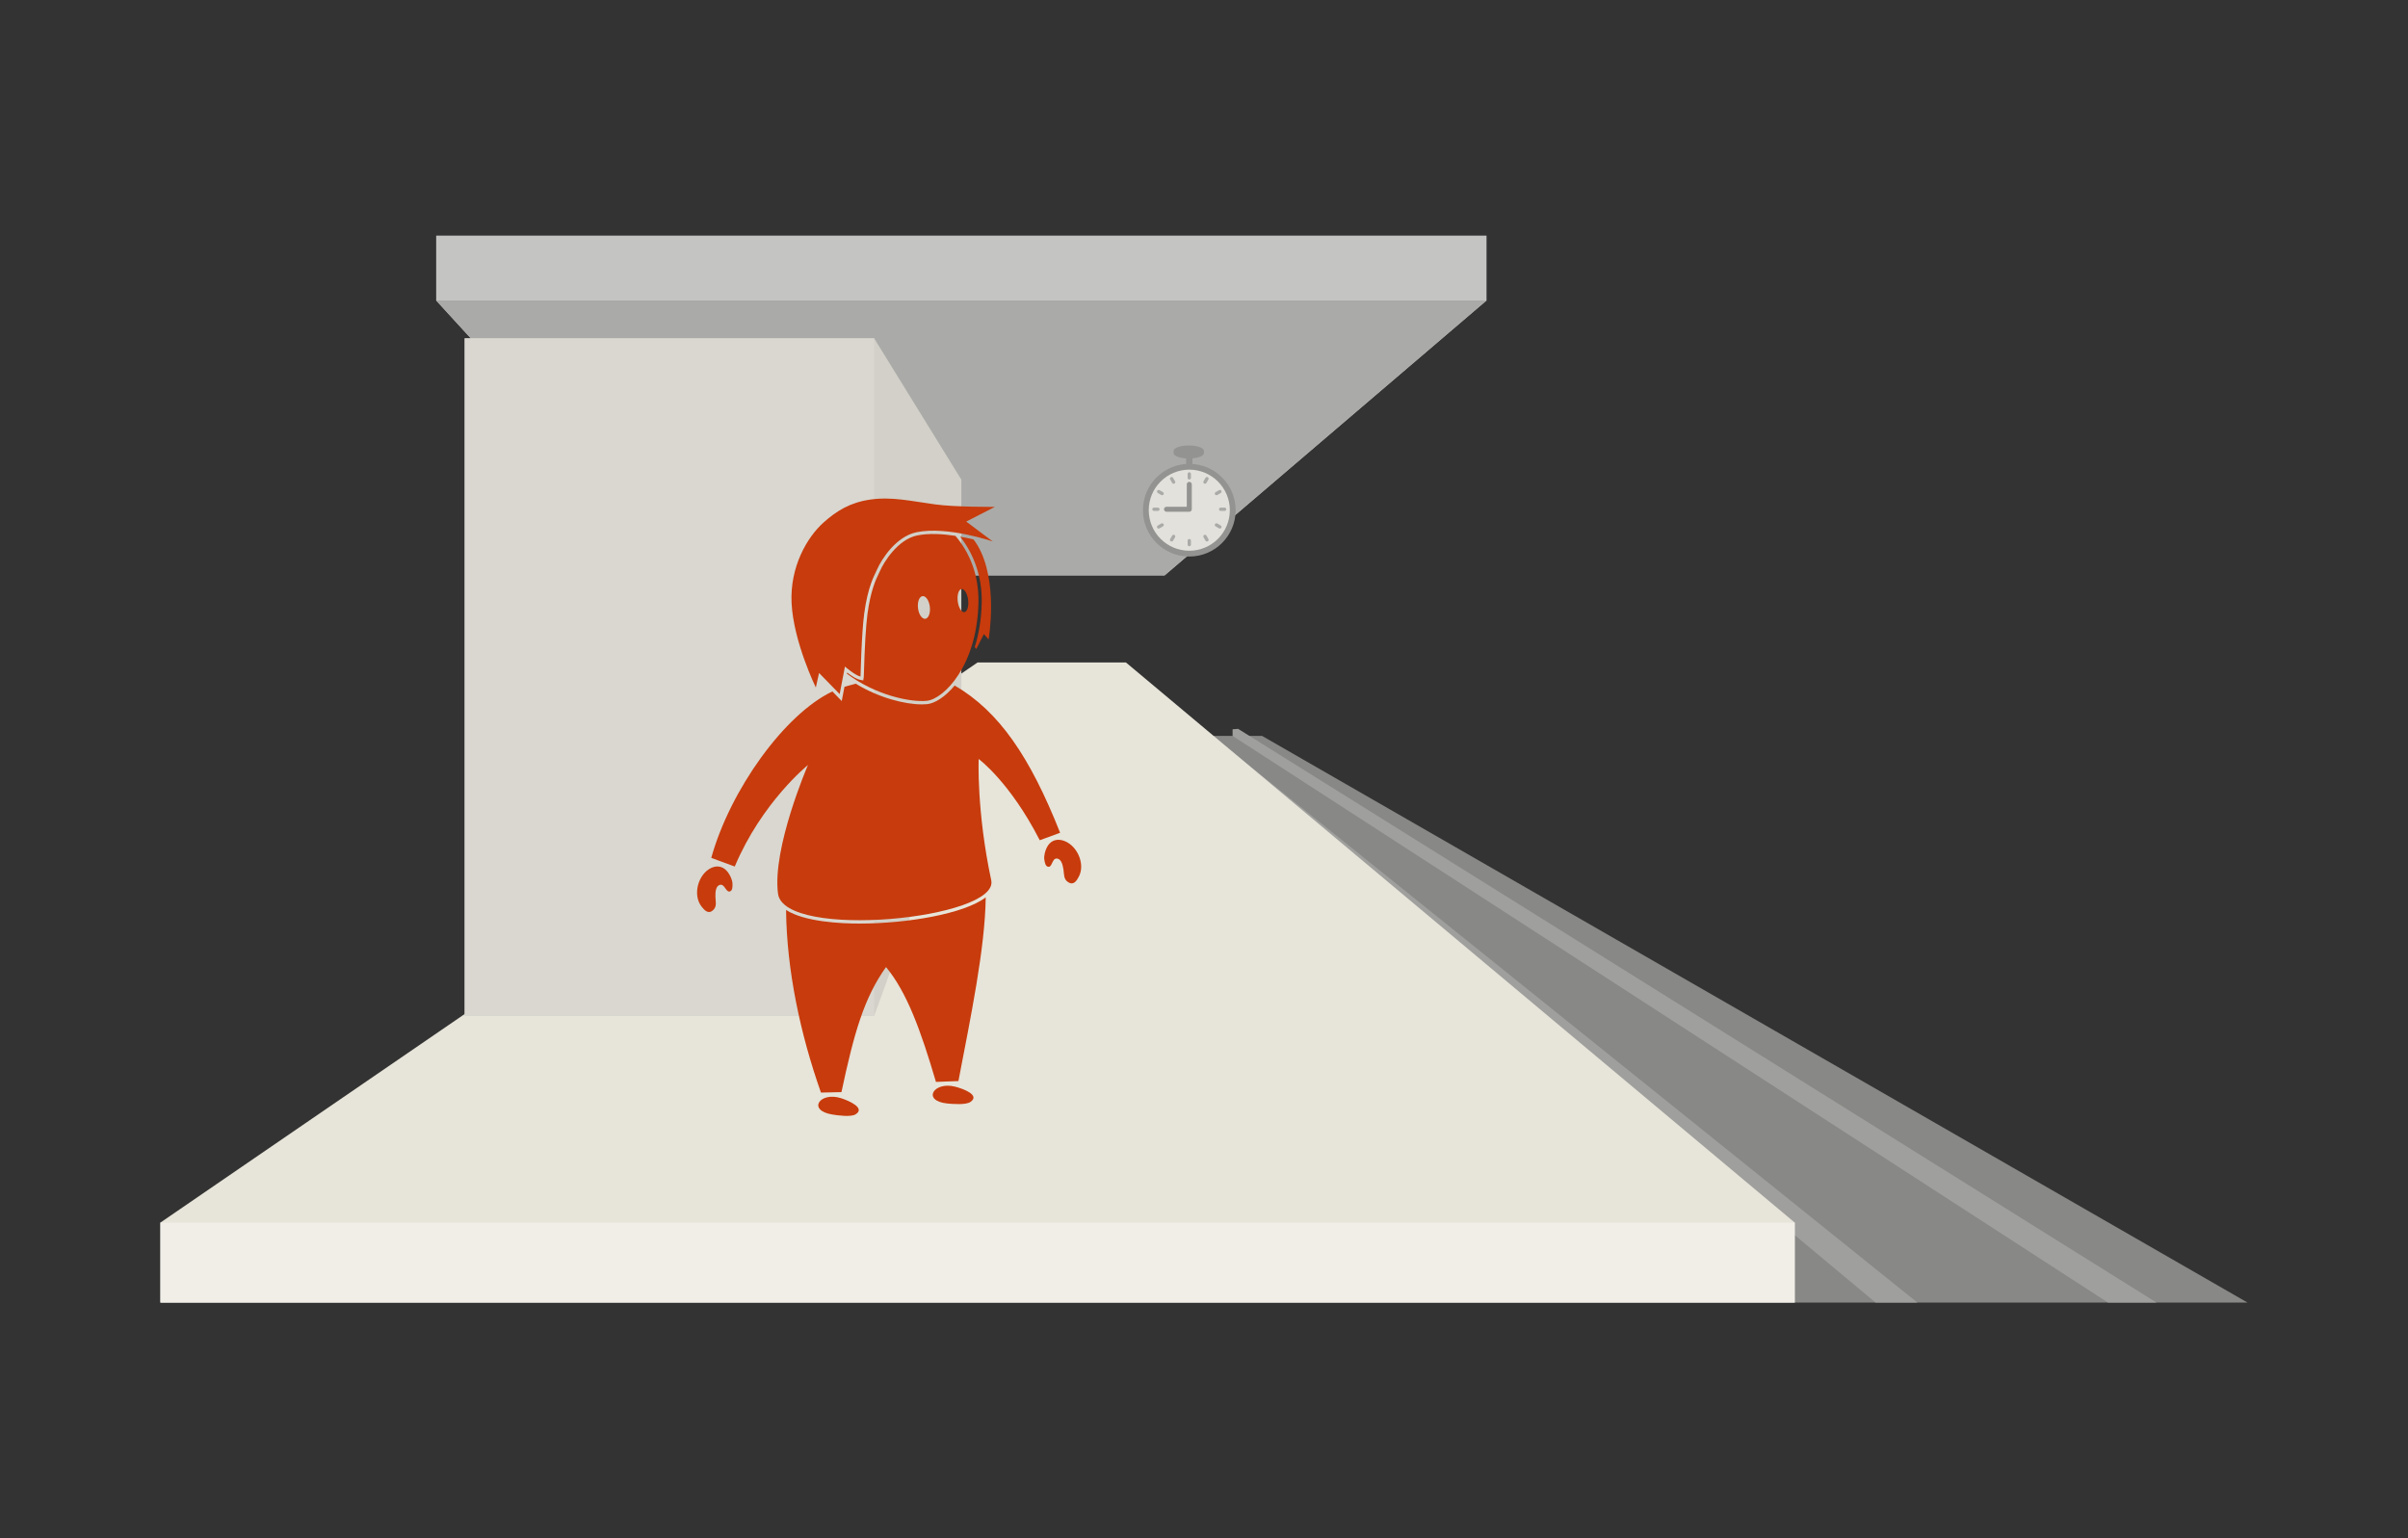 <?xml version="1.0" encoding="utf-8"?>
<!-- Generator: Adobe Illustrator 15.0.2, SVG Export Plug-In . SVG Version: 6.00 Build 0)  -->
<!DOCTYPE svg PUBLIC "-//W3C//DTD SVG 1.1//EN" "http://www.w3.org/Graphics/SVG/1.1/DTD/svg11.dtd">
<svg version="1.1" id="Layer_1" xmlns="http://www.w3.org/2000/svg" xmlns:xlink="http://www.w3.org/1999/xlink" x="0px" y="0px"
	 width="720px" height="460px" viewBox="0 0 720 460" enable-background="new 0 0 720 460" xml:space="preserve">
<rect x="0" y="0" width="720" height="460" fill="#333333" stroke="none"/>
<g>
	<g>
		<polygon fill="#888886" points="536.629,389.539 672.035,389.539 377.355,220.063 301.391,220.063 		"/>
		<g>
			<polygon fill="#9F9F9D" points="630.32,389.539 644.82,389.539 370.203,217.961 368.55,218.089 368.543,220.063 			"/>
			<polygon fill="#9F9F9D" points="560.82,389.539 573.32,389.539 357.518,216.078 353.76,216.756 			"/>
		</g>
	</g>
	<polygon fill="#E7E4D9" points="47.965,365.608 292.297,198.105 336.654,198.105 536.629,365.608 536.629,389.539 47.965,389.539 	
		"/>
	<rect x="47.965" y="365.608" fill="#F0EEE7" width="488.664" height="23.931"/>
	<polygon fill="#C4C5C2" points="130.419,70.461 444.475,70.461 444.475,89.862 348.221,172.067 205.6,172.067 130.419,89.862 	"/>
	<polygon fill="#AAABA8" points="444.475,89.862 348.221,172.067 205.6,172.067 130.419,89.862 	"/>
	<polygon fill="#D2D0C8" points="138.946,303.812 261.377,303.812 287.447,231.816 287.447,143.438 261.377,101.18 138.946,101.18 	
		"/>
	<rect x="138.946" y="101.18" fill="#D9D7D0" width="122.431" height="202.633"/>
	<g>
		<path fill="#C83B0C" d="M322.605,262.092c-0.709,1.382-1.625,2.74-3.219,1.728c-1.41-0.892-1.193-2.423-1.41-3.825
			c-0.275-1.797-0.801-3.109-1.91-3.251c-1.494-0.194-1.406,2.515-2.543,2.472c-0.906-0.031-1.131-1.188-1.277-2.23
			c-0.15-1.131,0.291-2.598,0.725-3.49c0.955-1.955,2.674-2.709,4.623-2.217C321.811,252.34,324.641,258.136,322.605,262.092z"/>
		<path fill="#C83B0C" d="M209.736,271.064c0.943,1.232,2.09,2.403,3.475,1.122c1.227-1.131,0.74-2.599,0.701-4.017
			c-0.051-1.814,0.23-3.202,1.297-3.54c1.436-0.459,1.836,2.222,2.945,1.976c0.885-0.194,0.9-1.371,0.855-2.424
			c-0.053-1.139-0.75-2.502-1.338-3.303c-1.291-1.753-3.117-2.187-4.945-1.354C208.77,261.326,207.023,267.537,209.736,271.064z"/>
		<path fill="#C83B0C" d="M248.805,333.283c1.688,0.283,5.58,0.822,6.996-0.032c3.051-1.844-1.82-4.033-4.295-4.833
			C245.152,326.361,241.275,332.021,248.805,333.283z"/>
		<path fill="#C83B0C" d="M283.199,329.993c1.701,0.175,5.623,0.476,6.98-0.468c2.932-2.025-2.064-3.91-4.586-4.557
			C279.125,323.312,275.607,329.198,283.199,329.993z"/>
		<g>
			<g>
				<path fill="#C83B0C" d="M256.98,276.191c-5.445,0-16.367-0.482-21.943-4.064c0.197,18.045,4.242,37.035,10.432,54.608
					l6.127-0.138c3.725-17.492,6.725-28.16,13.328-37.4c6.215,7.469,10.375,18.868,14.93,34.346l6.717-0.254
					c3.624-18.938,7.973-39.695,8.164-54.931C288.271,273.291,271.233,276.191,256.98,276.191z"/>
			</g>
		</g>
		<g>
			<path fill="#C83B0C" d="M291.08,161.323c0.414,0.523,0.805,1.083,1.17,1.692c6.418,10.758,3.346,28.194,3.346,28.194
				l-1.408-1.602l-2.273,4.457l-0.467-0.533c1.229-3.903,2.021-8.439,2.092-13.596c0.102-7.335-2.262-14.131-6.451-19.45
				C288.518,160.741,289.873,161.031,291.08,161.323z"/>
		</g>
		<g>
			<path fill="#C83B0C" d="M274.021,159.171c-6.082,1.264-10.406,8.003-11.76,11.098c-0.779,1.771-2.752,4.973-3.857,13.195
				c-0.824,6.146-1.084,18.735-1.104,18.856c-1.627-0.332-4.66-2.99-4.66-2.99l-1.578,8.24l-6.162-6.316l-0.965,4.354
				c0,0-6.676-13.691-7.248-25.232c-0.541-10.963,4.715-19.754,9.471-24.044c3.947-3.559,8.078-6.073,13.99-6.925
				c6.543-0.943,12.037,0.424,19.586,1.449c6.016,0.817,17.758,0.719,17.758,0.719l-8.586,4.401l7.941,5.952
				C296.848,161.929,283.283,157.243,274.021,159.171z"/>
		</g>
		<g>
			<path fill="#C83B0C" d="M258.268,202.479l-0.162,1.01l-1.002-0.206c-0.209-0.042-0.438-0.112-0.678-0.208
				c-1.004-0.398-2.223-1.251-3.129-1.947l-0.066,0.341c8.537,6.422,18.967,8.593,23.855,8.112
				c5.105-0.504,15.207-10.605,15.473-29.659c0.109-7.984-2.615-14.686-6.885-19.672c-3.787-0.584-7.957-0.844-11.455-0.117
				c-5.816,1.209-9.953,8.012-11.061,10.531c-0.109,0.249-0.24,0.527-0.393,0.84c-0.918,1.924-2.457,5.144-3.389,12.091
				c-0.467,3.484-0.828,9.553-1.074,18.044C258.283,202.397,258.283,202.397,258.268,202.479z M288.342,183.067
				c-0.859,0.102-1.742-1.36-1.975-3.271c-0.23-1.912,0.281-3.544,1.141-3.648c0.859-0.102,1.742,1.363,1.973,3.273
				C289.713,181.333,289.195,182.963,288.342,183.067z M275.846,178.271c0.979-0.115,1.953,1.304,2.18,3.178
				c0.225,1.871-0.385,3.482-1.359,3.6c-0.982,0.117-1.955-1.306-2.184-3.176C274.262,180.002,274.873,178.389,275.846,178.271z"/>
			<g>
				<path fill="#C83B0C" d="M310.893,251.27l6.082-2.232c-8.99-22.732-18.283-36.334-31.527-44.041
					c-2.863,3.456-5.943,5.351-8.264,5.58c-0.465,0.045-0.975,0.068-1.515,0.068c-5.115,0-12.837-1.937-19.802-6.189
					c-1.044,0.286-2.113,0.582-3.238,0.894c-0.043,0.012-0.088,0.029-0.131,0.042l-0.453,2.367l-0.361,1.882l-1.338-1.371
					l-1.455-1.493c-14.293,6.781-30.531,29.397-36.223,49.768l7.023,2.589c8.102-19.257,21.891-30.359,21.891-30.359
					s-10.758,24.868-8.951,38.487c1.84,13.89,66.223,7.588,63.754-3.994c-4.422-20.743-3.758-36.291-3.758-36.291
					S301.924,233.767,310.893,251.27z"/>
			</g>
		</g>
	</g>
	<g>
		<g>
			<g>
				<circle fill="#939491" cx="355.602" cy="152.573" r="13.861"/>
				<circle fill="#E3E1DC" cx="355.602" cy="152.573" r="12.119"/>
				<g>
					<path fill="#939491" d="M355.602,153.043h-6.816c-0.414,0-0.75-0.336-0.75-0.75s0.336-0.75,0.75-0.75h6.066v-6.699
						c0-0.414,0.336-0.75,0.75-0.75s0.75,0.336,0.75,0.75v7.449C356.352,152.708,356.016,153.043,355.602,153.043z"/>
				</g>
				<g>
					<g>
						<g>
							<path fill="#AAABA8" d="M355.602,143.411c-0.275,0-0.5-0.224-0.5-0.5v-1.183c0-0.276,0.225-0.5,0.5-0.5
								c0.277,0,0.5,0.224,0.5,0.5v1.183C356.102,143.188,355.879,143.411,355.602,143.411z"/>
							<path fill="#AAABA8" d="M355.602,163.358c-0.275,0-0.5-0.224-0.5-0.5v-1.183c0-0.276,0.225-0.5,0.5-0.5
								c0.277,0,0.5,0.224,0.5,0.5v1.183C356.102,163.135,355.879,163.358,355.602,163.358z"/>
						</g>
					</g>
					<g>
						<g>
							<path fill="#AAABA8" d="M360.293,144.668c-0.084,0-0.17-0.021-0.249-0.067c-0.239-0.138-0.321-0.443-0.184-0.683l0.591-1.025
								c0.138-0.239,0.443-0.322,0.683-0.184c0.239,0.138,0.321,0.443,0.184,0.683l-0.591,1.025
								C360.635,144.578,360.466,144.668,360.293,144.668z"/>
							<path fill="#AAABA8" d="M350.318,161.943c-0.085,0-0.171-0.021-0.25-0.067c-0.238-0.138-0.32-0.444-0.183-0.683l0.592-1.025
								c0.138-0.24,0.444-0.321,0.683-0.183c0.24,0.138,0.322,0.444,0.184,0.683l-0.592,1.025
								C350.659,161.854,350.491,161.943,350.318,161.943z"/>
						</g>
					</g>
					<g>
						<g>
							<path fill="#AAABA8" d="M363.727,148.102c-0.173,0-0.341-0.09-0.434-0.25c-0.139-0.239-0.056-0.545,0.184-0.683l1.025-0.591
								c0.238-0.138,0.544-0.056,0.683,0.183c0.138,0.239,0.056,0.545-0.183,0.683l-1.025,0.591
								C363.896,148.081,363.811,148.102,363.727,148.102z"/>
							<path fill="#AAABA8" d="M346.452,158.076c-0.173,0-0.341-0.09-0.434-0.25c-0.138-0.239-0.056-0.545,0.183-0.683l1.025-0.592
								c0.238-0.139,0.545-0.057,0.684,0.183c0.139,0.239,0.057,0.545-0.184,0.683l-1.025,0.592
								C346.623,158.055,346.537,158.076,346.452,158.076z"/>
						</g>
					</g>
					<g>
						<g>
							<path fill="#AAABA8" d="M366.166,152.793h-1.182c-0.277,0-0.5-0.224-0.5-0.5s0.223-0.5,0.5-0.5h1.182
								c0.277,0,0.5,0.224,0.5,0.5S366.443,152.793,366.166,152.793z"/>
							<path fill="#AAABA8" d="M346.219,152.793h-1.184c-0.275,0-0.5-0.224-0.5-0.5s0.225-0.5,0.5-0.5h1.184
								c0.277,0,0.5,0.224,0.5,0.5S346.496,152.793,346.219,152.793z"/>
						</g>
					</g>
					<g>
						<g>
							<path fill="#AAABA8" d="M364.751,158.076c-0.085,0-0.171-0.021-0.249-0.067l-1.025-0.592
								c-0.24-0.138-0.322-0.444-0.184-0.683c0.139-0.24,0.444-0.322,0.684-0.183l1.025,0.592c0.238,0.138,0.32,0.444,0.183,0.683
								C365.092,157.986,364.924,158.076,364.751,158.076z"/>
							<path fill="#AAABA8" d="M347.477,148.102c-0.085,0-0.17-0.021-0.25-0.067l-1.025-0.591c-0.238-0.138-0.32-0.444-0.183-0.683
								s0.442-0.321,0.683-0.183l1.025,0.591c0.239,0.138,0.322,0.444,0.184,0.683C347.818,148.012,347.649,148.102,347.477,148.102
								z"/>
						</g>
					</g>
					<g>
						<g>
							<path fill="#AAABA8" d="M360.885,161.943c-0.173,0-0.342-0.09-0.434-0.25l-0.591-1.025c-0.138-0.239-0.056-0.545,0.184-0.683
								s0.546-0.056,0.683,0.184l0.591,1.025c0.138,0.239,0.056,0.545-0.184,0.683C361.055,161.922,360.969,161.943,360.885,161.943
								z"/>
							<path fill="#AAABA8" d="M350.911,144.668c-0.173,0-0.341-0.089-0.434-0.25l-0.592-1.025
								c-0.138-0.239-0.056-0.545,0.183-0.683c0.238-0.138,0.545-0.057,0.684,0.183l0.592,1.025
								c0.139,0.239,0.057,0.545-0.184,0.683C351.082,144.646,350.996,144.668,350.911,144.668z"/>
						</g>
					</g>
				</g>
			</g>
			<path fill="#939491" d="M354.65,135.251c0-0.524,1.9-0.524,1.9,0s0,4.128,0,4.128h-1.9
				C354.65,139.379,354.65,135.775,354.65,135.251z"/>
		</g>
		<path fill="#939491" d="M350.91,134.825c0-0.887,2.031-1.606,4.535-1.606c2.506,0,4.535,0.719,4.535,1.606
			c0,0.118,0,0.569,0,0.688c0,0.887-2.029,1.605-4.535,1.605c-2.504,0-4.535-0.719-4.535-1.605
			C350.91,135.395,350.91,134.943,350.91,134.825z"/>
	</g>
</g>
</svg>
